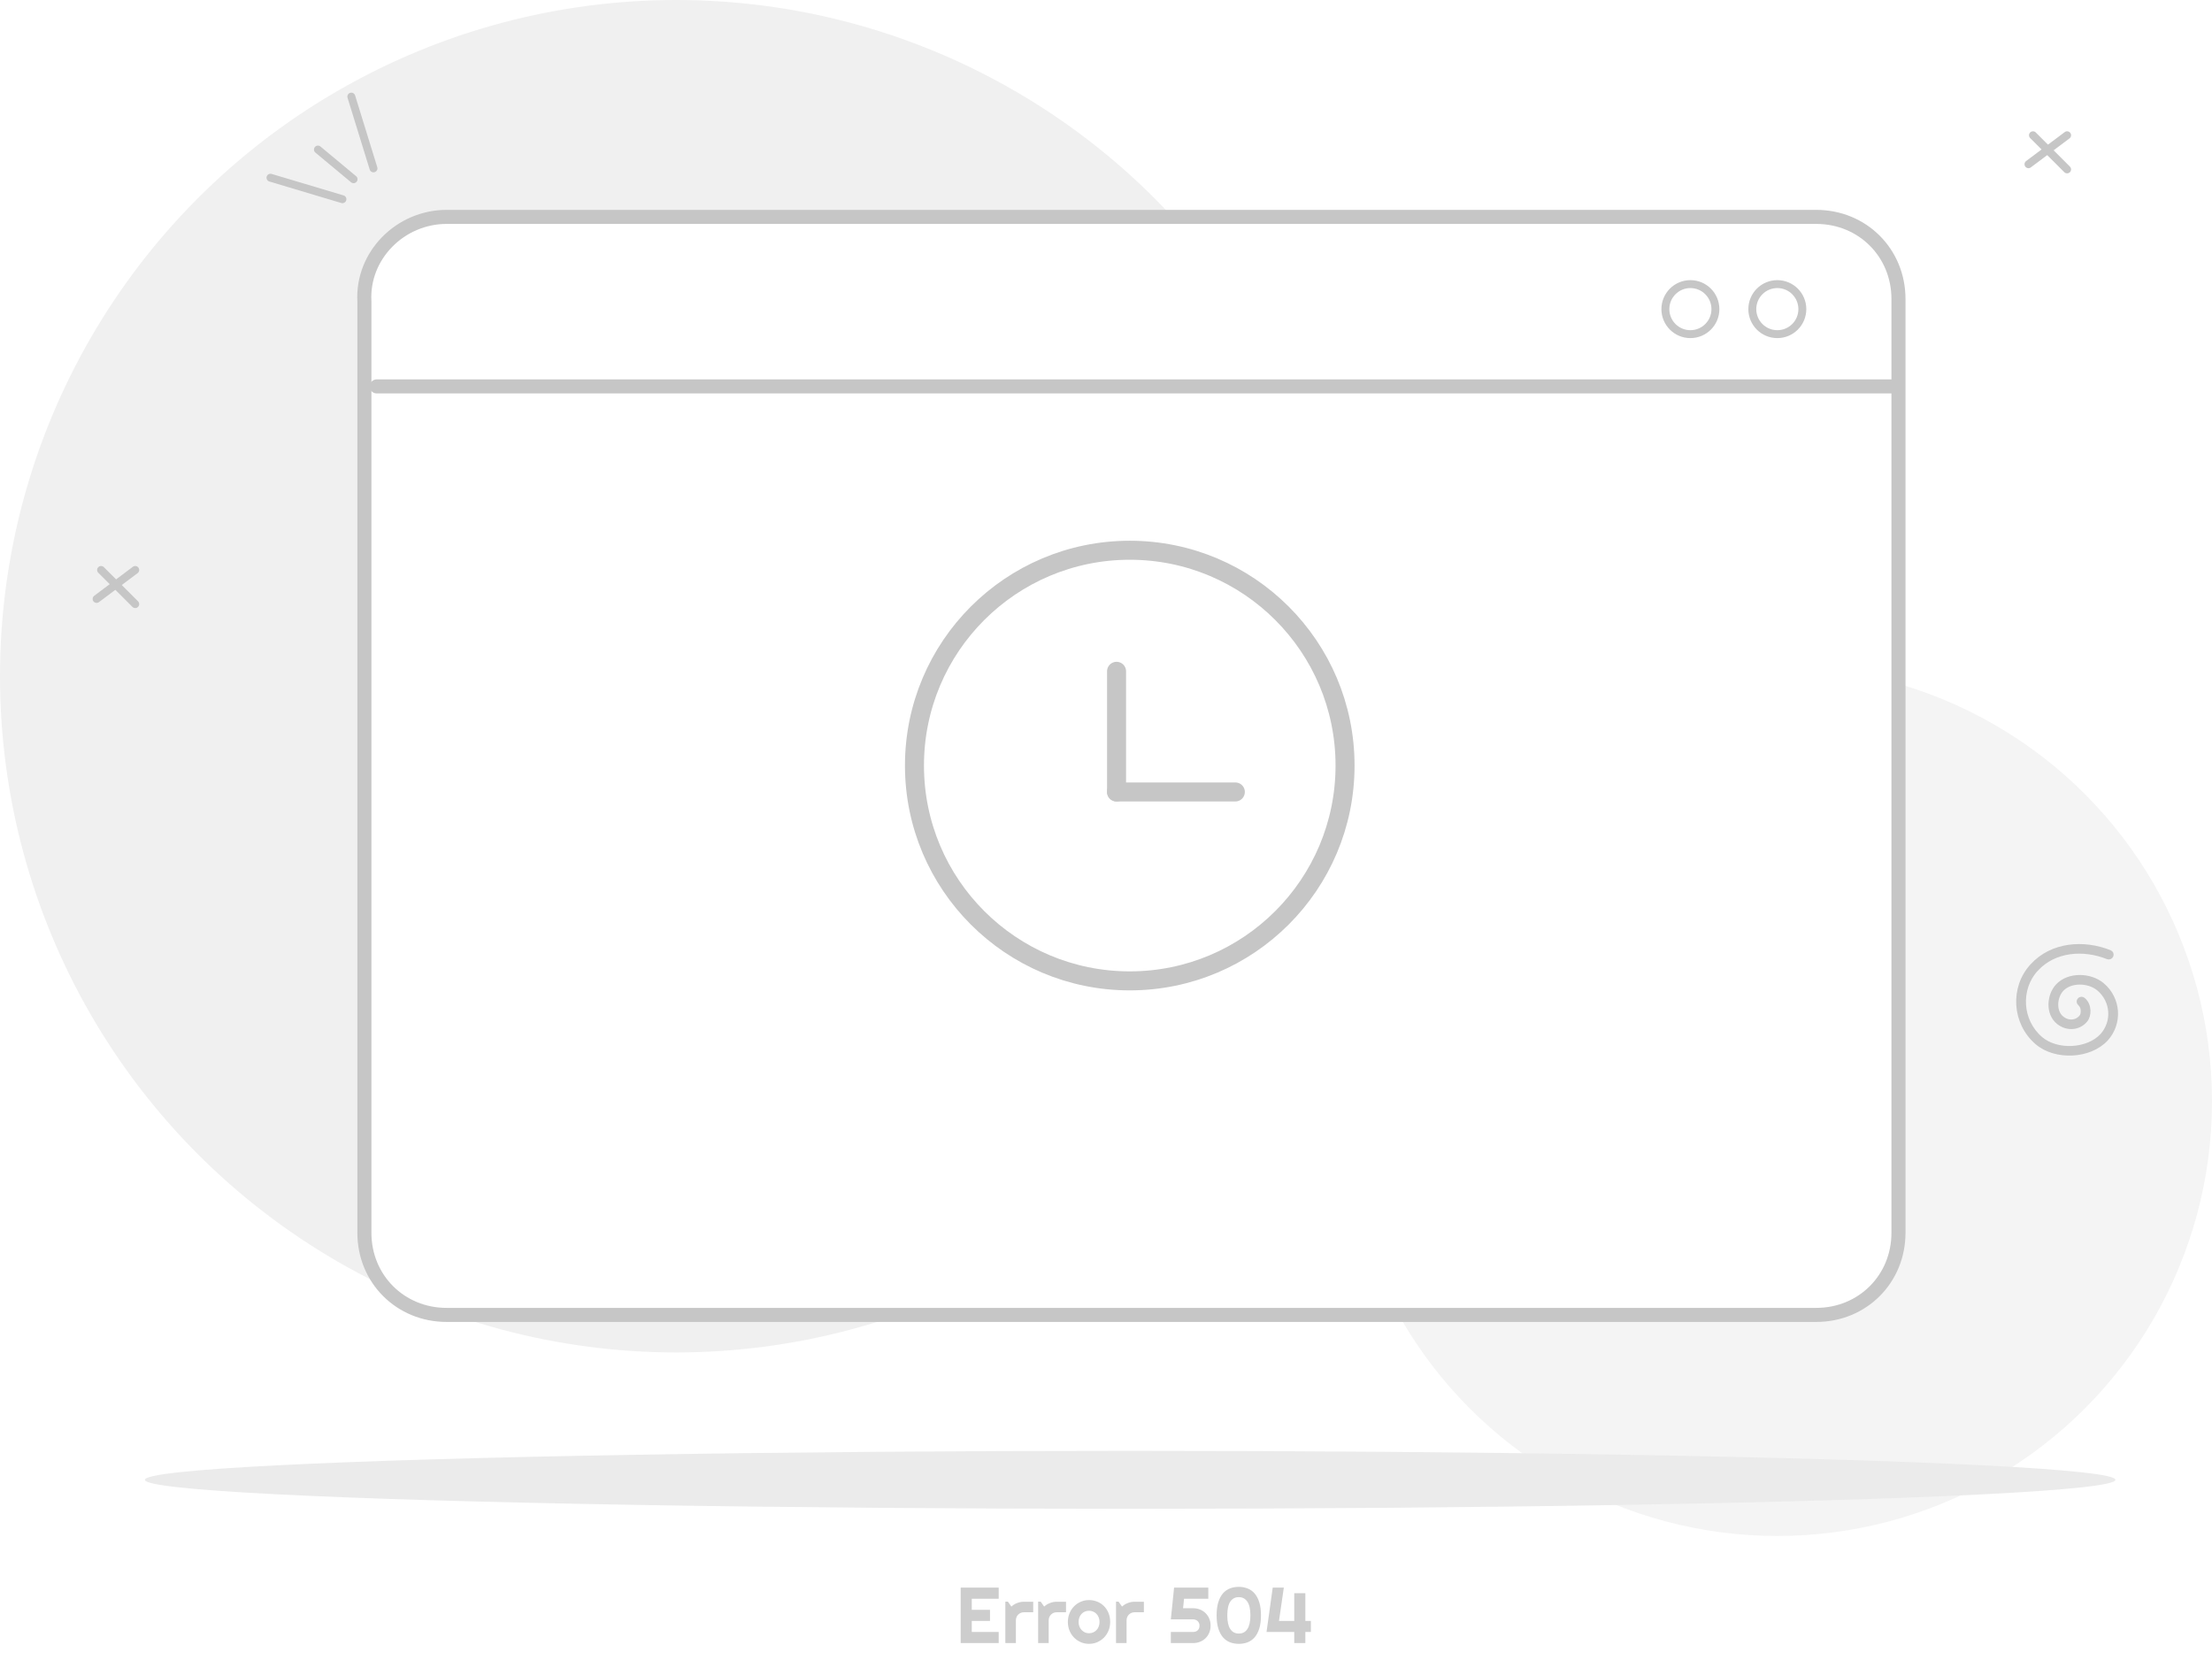 <svg width="419" height="316" viewBox="0 0 419 316" fill="none" xmlns="http://www.w3.org/2000/svg">
<circle cx="128.079" cy="128.079" r="128.079" fill="#F0F0F0"/>
<circle cx="259.816" cy="133.568" r="82.336" fill="#F4F4F4"/>
<circle cx="336.664" cy="208.585" r="82.336" fill="#F4F4F4"/>
<path d="M84.6 41.081H344.035C352.797 41.081 359.611 47.884 359.611 56.63V233.501C359.611 242.247 352.797 249.05 344.035 249.05H84.6C75.839 249.05 69.024 242.247 69.024 233.501V57.116C68.537 48.37 75.839 41.081 84.6 41.081Z" fill="white" stroke="#C6C6C6" stroke-width="2.662" stroke-linecap="round" stroke-linejoin="round"/>
<path d="M71.358 73.188H358.62" stroke="#C6C6C6" stroke-width="2.662" stroke-linecap="round" stroke-linejoin="round"/>
<circle cx="320.196" cy="58.55" r="4.739" fill="white" stroke="#C6C6C6" stroke-width="1.5"/>
<circle cx="336.664" cy="58.55" r="4.739" fill="white" stroke="#C6C6C6" stroke-width="1.5"/>
<path d="M391.554 25.616L384.236 31.105" stroke="#C6C6C6" stroke-width="1.5" stroke-linecap="round" stroke-linejoin="round"/>
<path d="M385.086 25.616L391.555 32.085" stroke="#C6C6C6" stroke-width="1.5" stroke-linecap="round" stroke-linejoin="round"/>
<path d="M25.616 107.952L18.297 113.441" stroke="#C6C6C6" stroke-width="1.5" stroke-linecap="round" stroke-linejoin="round"/>
<path d="M19.147 107.952L25.616 114.421" stroke="#C6C6C6" stroke-width="1.5" stroke-linecap="round" stroke-linejoin="round"/>
<g filter="url(#filter0_d)">
<ellipse cx="214.074" cy="276.284" rx="186.629" ry="5.489" fill="#EBEBEB"/>
</g>
<path fill-rule="evenodd" clip-rule="evenodd" d="M385.648 183.512C389.081 179.772 394.636 179.336 399.283 181.196C399.499 181.283 399.747 181.184 399.837 180.976C399.927 180.767 399.824 180.529 399.608 180.442C394.734 178.491 388.755 178.895 385.014 182.97C381.202 187.08 381.623 193.733 385.921 197.402C387.665 198.894 390.146 199.544 392.548 199.422C394.951 199.301 397.34 198.405 398.891 196.722L398.893 196.72L398.895 196.718C401.561 193.738 401.241 189.22 398.184 186.617L398.182 186.616L398.182 186.616C397.038 185.654 395.458 185.158 393.924 185.167C392.388 185.175 390.845 185.69 389.808 186.814L389.807 186.815L389.807 186.815C388.993 187.706 388.537 188.983 388.523 190.226C388.51 191.47 388.942 192.742 389.99 193.569C391.527 194.796 393.714 194.707 394.983 193.152C395.334 192.728 395.513 192.038 395.481 191.366C395.448 190.68 395.192 189.923 394.561 189.393C394.384 189.245 394.116 189.263 393.963 189.433C393.809 189.603 393.827 189.861 394.004 190.009C394.412 190.351 394.608 190.87 394.634 191.403C394.66 191.949 394.504 192.421 394.32 192.643L394.318 192.646L394.318 192.646C393.374 193.803 391.741 193.907 390.529 192.939L390.527 192.938C389.732 192.311 389.359 191.307 389.371 190.234C389.383 189.16 389.781 188.08 390.442 187.355C391.283 186.445 392.572 185.991 393.928 185.983C395.285 185.976 396.655 186.416 397.624 187.23C400.331 189.536 400.615 193.542 398.255 196.182C396.889 197.663 394.736 198.494 392.504 198.607C390.271 198.72 388.025 198.11 386.483 196.792L386.483 196.792C382.534 193.42 382.149 187.284 385.646 183.513L385.648 183.512Z" fill="#073256" stroke="#C6C6C6" stroke-miterlimit="10" stroke-linecap="round"/>
<path d="M189.174 311.205H181.974V300.702H189.174V302.804H184.076V304.906H187.526V307.008H184.076V309.103H189.174V311.205ZM192.433 311.205H190.434V303.361H190.917L191.576 304.291C191.898 303.998 192.265 303.773 192.675 303.617C193.085 303.456 193.51 303.375 193.949 303.375H195.714V305.368H193.949C193.739 305.368 193.542 305.407 193.356 305.485C193.17 305.563 193.009 305.67 192.873 305.807C192.736 305.944 192.628 306.105 192.55 306.291C192.472 306.476 192.433 306.674 192.433 306.884V311.205ZM198.644 311.205H196.645V303.361H197.128L197.787 304.291C198.109 303.998 198.476 303.773 198.886 303.617C199.296 303.456 199.721 303.375 200.16 303.375H201.925V305.368H200.16C199.95 305.368 199.752 305.407 199.567 305.485C199.381 305.563 199.22 305.67 199.083 305.807C198.947 305.944 198.839 306.105 198.761 306.291C198.683 306.476 198.644 306.674 198.644 306.884V311.205ZM210.29 307.213C210.29 307.799 210.185 308.346 209.975 308.854C209.765 309.357 209.479 309.794 209.118 310.165C208.756 310.531 208.332 310.822 207.843 311.037C207.36 311.247 206.84 311.352 206.283 311.352C205.731 311.352 205.211 311.247 204.723 311.037C204.24 310.822 203.815 310.531 203.449 310.165C203.087 309.794 202.802 309.357 202.592 308.854C202.382 308.346 202.277 307.799 202.277 307.213C202.277 306.618 202.382 306.066 202.592 305.558C202.802 305.05 203.087 304.613 203.449 304.247C203.815 303.876 204.24 303.585 204.723 303.375C205.211 303.166 205.731 303.061 206.283 303.061C206.84 303.061 207.36 303.161 207.843 303.361C208.332 303.556 208.756 303.837 209.118 304.203C209.479 304.564 209.765 305.001 209.975 305.514C210.185 306.022 210.29 306.588 210.29 307.213ZM208.275 307.213C208.275 306.891 208.222 306.601 208.114 306.342C208.012 306.078 207.87 305.854 207.689 305.668C207.509 305.478 207.296 305.333 207.052 305.236C206.813 305.133 206.557 305.082 206.283 305.082C206.01 305.082 205.751 305.133 205.507 305.236C205.268 305.333 205.058 305.478 204.877 305.668C204.701 305.854 204.562 306.078 204.459 306.342C204.357 306.601 204.306 306.891 204.306 307.213C204.306 307.516 204.357 307.797 204.459 308.056C204.562 308.314 204.701 308.539 204.877 308.729C205.058 308.92 205.268 309.071 205.507 309.184C205.751 309.291 206.01 309.345 206.283 309.345C206.557 309.345 206.813 309.293 207.052 309.191C207.296 309.088 207.509 308.944 207.689 308.759C207.87 308.573 208.012 308.349 208.114 308.085C208.222 307.821 208.275 307.531 208.275 307.213ZM213.395 311.205H211.396V303.361H211.879L212.538 304.291C212.86 303.998 213.227 303.773 213.637 303.617C214.047 303.456 214.472 303.375 214.911 303.375H216.676V305.368H214.911C214.701 305.368 214.503 305.407 214.318 305.485C214.132 305.563 213.971 305.67 213.834 305.807C213.698 305.944 213.59 306.105 213.512 306.291C213.434 306.476 213.395 306.674 213.395 306.884V311.205ZM229.311 307.902C229.311 308.415 229.22 308.876 229.04 309.286C228.859 309.696 228.617 310.043 228.314 310.326C228.012 310.609 227.66 310.827 227.26 310.978C226.864 311.129 226.449 311.205 226.015 311.205H221.781V309.103H226.015C226.156 309.103 226.298 309.081 226.439 309.037C226.586 308.993 226.715 308.922 226.828 308.825C226.945 308.727 227.038 308.603 227.106 308.451C227.179 308.3 227.216 308.117 227.216 307.902C227.216 307.707 227.179 307.536 227.106 307.389C227.038 307.238 226.945 307.113 226.828 307.016C226.715 306.913 226.586 306.837 226.439 306.789C226.298 306.735 226.156 306.708 226.015 306.708H221.781L222.396 300.702H228.878V302.804H224.286L224.096 304.606H226.015C226.449 304.606 226.864 304.682 227.26 304.833C227.66 304.984 228.012 305.204 228.314 305.492C228.617 305.775 228.859 306.122 229.04 306.532C229.22 306.938 229.311 307.394 229.311 307.902ZM236.854 305.954C236.854 304.787 236.659 303.92 236.269 303.354C235.883 302.787 235.343 302.504 234.65 302.504C233.961 302.504 233.427 302.785 233.046 303.346C232.665 303.908 232.475 304.777 232.475 305.954C232.475 307.121 232.665 307.987 233.046 308.554C233.427 309.12 233.961 309.403 234.65 309.403C234.997 309.403 235.307 309.335 235.58 309.198C235.854 309.057 236.083 308.844 236.269 308.561C236.459 308.278 236.603 307.921 236.701 307.492C236.803 307.057 236.854 306.544 236.854 305.954ZM238.854 305.954C238.854 306.95 238.744 307.792 238.524 308.48C238.305 309.169 238.004 309.726 237.624 310.15C237.243 310.575 236.796 310.883 236.283 311.073C235.775 311.259 235.231 311.352 234.65 311.352C234.069 311.352 233.522 311.256 233.009 311.066C232.501 310.871 232.057 310.561 231.676 310.136C231.3 309.706 231.002 309.149 230.783 308.466C230.563 307.777 230.453 306.94 230.453 305.954C230.453 304.958 230.563 304.118 230.783 303.434C231.002 302.746 231.3 302.189 231.676 301.764C232.057 301.339 232.501 301.032 233.009 300.841C233.522 300.651 234.069 300.556 234.65 300.556C235.231 300.556 235.775 300.653 236.283 300.849C236.796 301.039 237.243 301.349 237.624 301.779C238.004 302.208 238.305 302.765 238.524 303.449C238.744 304.132 238.854 304.967 238.854 305.954ZM248.31 309.103H247.262V311.205H245.16V309.103H239.909L241.081 300.702H243.183L242.267 307.008H245.16V301.757H247.262V307.008H248.31V309.103Z" fill="#CDCDCD"/>
<path d="M66.973 33.945L60.222 28.325" stroke="#C6C6C6" stroke-width="1.5" stroke-linecap="round" stroke-linejoin="round"/>
<path d="M64.863 37.731L51.231 33.658" stroke="#C6C6C6" stroke-width="1.5" stroke-linecap="round" stroke-linejoin="round"/>
<path d="M70.747 31.891L66.549 18.297" stroke="#C6C6C6" stroke-width="1.5" stroke-linecap="round" stroke-linejoin="round"/>
<path d="M211.5 127.148V150" stroke="#C6C6C6" stroke-width="3.6" stroke-linecap="round" stroke-linejoin="round"/>
<path d="M234 150H211.5" stroke="#C6C6C6" stroke-width="3.6" stroke-linecap="round" stroke-linejoin="round"/>
<path d="M214 185.781C236.523 185.781 254.781 167.523 254.781 145C254.781 122.477 236.523 104.219 214 104.219C191.477 104.219 173.219 122.477 173.219 145C173.219 167.523 191.477 185.781 214 185.781Z" stroke="#C6C6C6" stroke-width="3.6" stroke-linecap="round" stroke-linejoin="round"/>
<defs>
<filter id="filter0_d" x="23.445" y="270.795" width="381.258" height="18.978" filterUnits="userSpaceOnUse" color-interpolation-filters="sRGB">
<feFlood flood-opacity="0" result="BackgroundImageFix"/>
<feColorMatrix in="SourceAlpha" type="matrix" values="0 0 0 0 0 0 0 0 0 0 0 0 0 0 0 0 0 0 127 0"/>
<feOffset dy="4"/>
<feGaussianBlur stdDeviation="2"/>
<feColorMatrix type="matrix" values="0 0 0 0 0.922 0 0 0 0 0.922 0 0 0 0 0.922 0 0 0 0.25 0"/>
<feBlend mode="normal" in2="BackgroundImageFix" result="effect1_dropShadow"/>
<feBlend mode="normal" in="SourceGraphic" in2="effect1_dropShadow" result="shape"/>
</filter>
</defs>
</svg>
